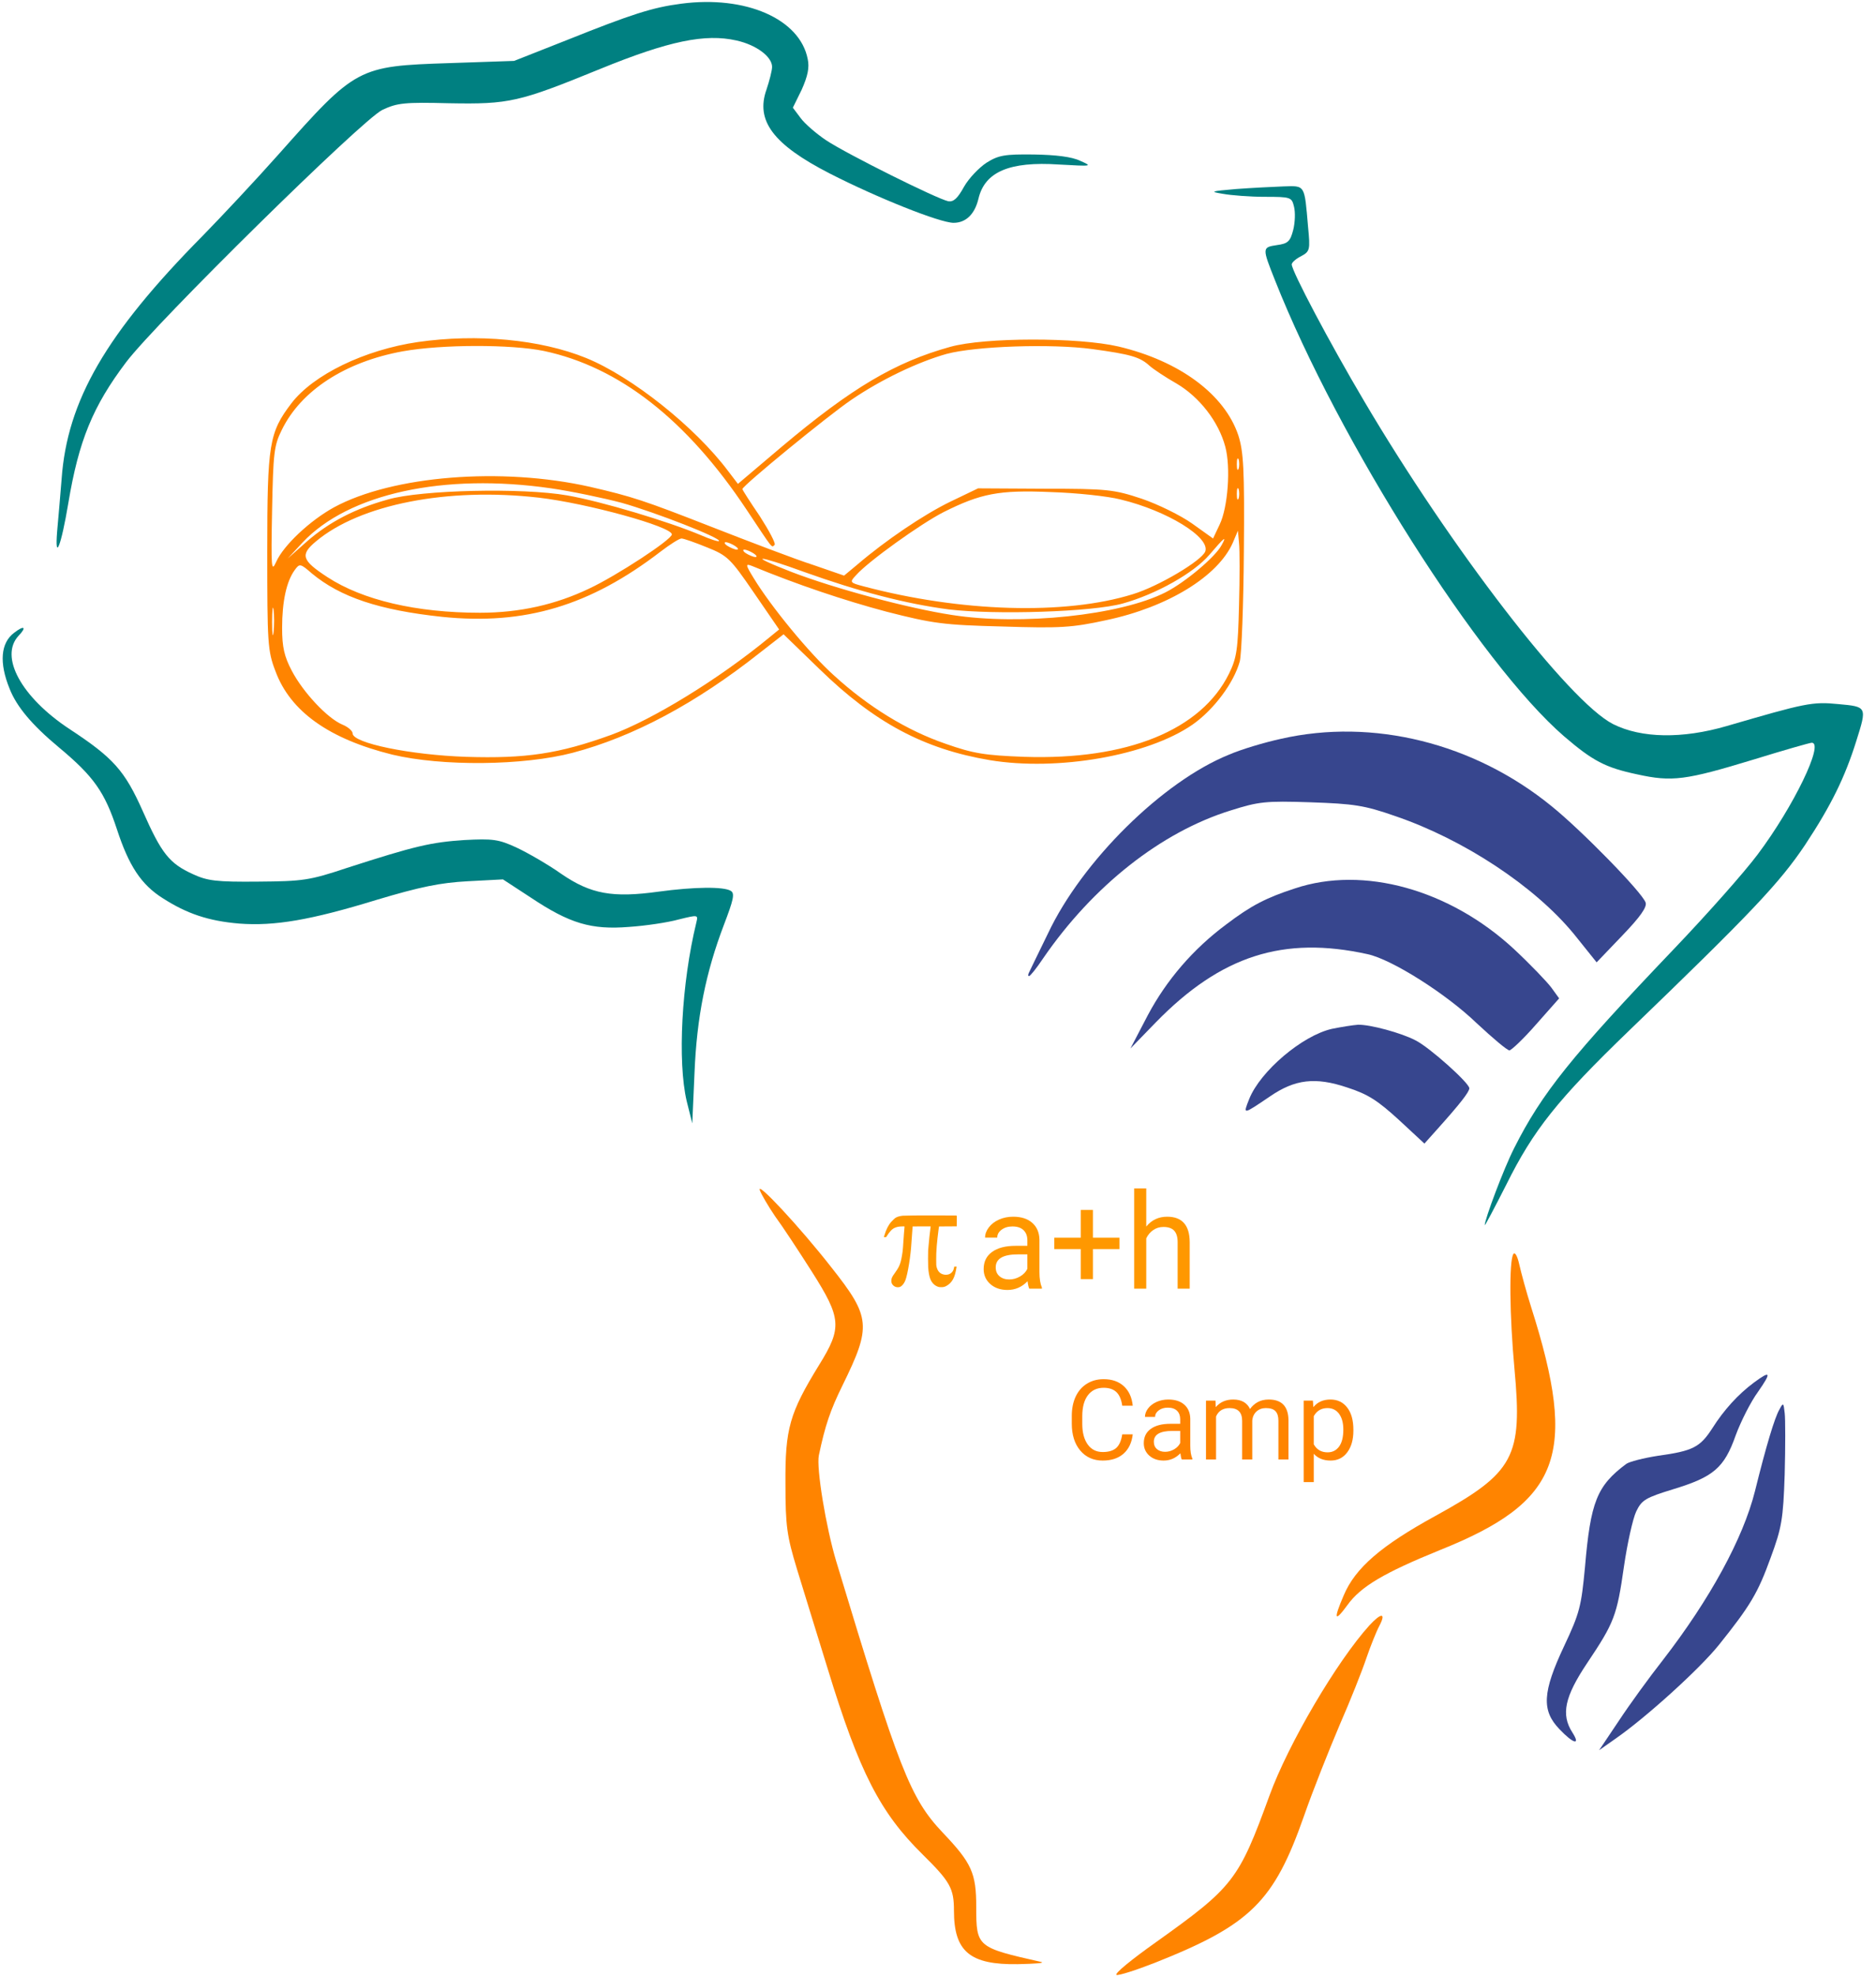 <svg width="95" height="100" viewBox="0 0 95 100" fill="none" xmlns="http://www.w3.org/2000/svg">
<g clip-path="url(#clip0)">
<path d="M34.492 0.188C33.045 0.376 31.992 0.714 28.703 2.03L26.034 3.083L22.744 3.195C18.12 3.346 18.026 3.402 14.117 7.801C12.932 9.135 11.184 10.996 10.263 11.936C5.357 16.898 3.402 20.282 3.12 24.248C3.045 25.132 2.951 26.316 2.895 26.88C2.763 28.496 3.102 27.613 3.459 25.47C3.985 22.312 4.699 20.564 6.391 18.327C7.914 16.316 18.365 6.034 19.361 5.564C20.113 5.207 20.489 5.169 22.744 5.226C25.79 5.282 26.278 5.169 30.376 3.496C33.872 2.068 35.714 1.692 37.293 2.049C38.308 2.274 39.098 2.876 39.098 3.383C39.098 3.571 38.966 4.079 38.816 4.53C38.252 6.109 39.154 7.312 42.011 8.778C44.398 10 47.594 11.278 48.289 11.278C48.91 11.278 49.361 10.846 49.549 10.056C49.868 8.703 51.109 8.158 53.628 8.327C55.319 8.421 55.338 8.421 54.699 8.139C54.267 7.932 53.459 7.838 52.35 7.82C50.883 7.801 50.564 7.857 49.962 8.233C49.587 8.477 49.06 9.023 48.816 9.455C48.496 10.038 48.289 10.226 48.026 10.188C47.462 10.075 42.895 7.801 41.842 7.105C41.335 6.767 40.752 6.259 40.545 5.977L40.15 5.451L40.602 4.53C40.902 3.853 40.996 3.421 40.902 2.989C40.508 0.959 37.763 -0.244 34.492 0.188Z" fill="#008081"/>
<path d="M62.594 9.568C61.297 9.68 61.24 9.699 61.936 9.812C62.349 9.887 63.308 9.962 64.041 9.962C65.357 9.962 65.413 9.981 65.526 10.451C65.601 10.733 65.583 11.259 65.489 11.635C65.338 12.218 65.225 12.331 64.662 12.406C63.91 12.519 63.91 12.538 64.568 14.192C67.782 22.312 74.944 33.59 79.21 37.274C80.658 38.515 81.297 38.853 82.895 39.192C84.68 39.587 85.357 39.492 88.816 38.44C90.338 37.97 91.654 37.594 91.748 37.594C92.387 37.594 90.827 40.827 89.004 43.252C88.346 44.135 86.428 46.297 84.756 48.045C79.586 53.459 78.083 55.319 76.673 58.12C76.147 59.154 75.188 61.711 75.188 62.011C75.188 62.068 75.677 61.147 76.278 59.962C77.65 57.199 78.872 55.658 82.5 52.162C88.665 46.222 90.113 44.699 91.41 42.763C92.725 40.771 93.421 39.361 94.004 37.5C94.549 35.771 94.549 35.771 93.101 35.639C91.767 35.508 91.447 35.583 87.444 36.748C85.188 37.406 83.12 37.368 81.692 36.654C79.455 35.526 73.459 27.726 69.079 20.301C67.331 17.35 65.413 13.722 65.413 13.383C65.413 13.29 65.62 13.101 65.883 12.97C66.335 12.726 66.353 12.65 66.24 11.485C66.053 9.323 66.109 9.398 64.981 9.436C64.455 9.455 63.365 9.511 62.594 9.568Z" fill="#008081"/>
<path d="M64.876 37.394C64.011 37.582 62.827 37.939 62.225 38.202C58.88 39.556 54.801 43.578 53.071 47.244C52.564 48.278 52.131 49.18 52.094 49.255C52.056 49.349 52.056 49.405 52.113 49.405C52.169 49.405 52.489 49.011 52.827 48.503C55.346 44.838 58.804 42.112 62.319 41.022C63.748 40.571 64.086 40.533 66.361 40.608C68.56 40.684 69.086 40.759 70.647 41.304C74.124 42.488 77.714 44.856 79.707 47.281L80.853 48.71L82.15 47.356C83.071 46.398 83.41 45.909 83.334 45.684C83.165 45.176 80.101 42.037 78.56 40.796C74.631 37.601 69.519 36.341 64.876 37.394Z" fill="#37468E"/>
<path d="M21.165 17.312C18.459 17.707 15.865 18.966 14.756 20.414C13.628 21.898 13.534 22.462 13.534 27.914C13.534 32.538 13.553 32.951 13.947 33.966C14.699 36.015 16.673 37.406 19.868 38.196C22.387 38.797 26.504 38.759 29.004 38.102C32.068 37.293 35.244 35.602 38.496 33.026L39.68 32.105L41.504 33.872C44.286 36.579 46.786 37.914 50.132 38.477C53.553 39.041 58.12 38.252 60.395 36.673C61.466 35.921 62.481 34.568 62.782 33.477C62.876 33.102 62.97 30.583 62.989 27.895C63.026 23.722 62.97 22.857 62.707 22.03C62.011 19.962 59.737 18.271 56.635 17.538C54.605 17.068 49.868 17.068 48.12 17.556C45.338 18.327 43.139 19.624 39.586 22.613L37.368 24.492L36.88 23.853C35.207 21.617 31.992 19.06 29.68 18.12C27.368 17.18 24.173 16.88 21.165 17.312ZM27.538 17.763C31.353 18.572 34.774 21.241 37.801 25.79C39.192 27.876 39.06 27.726 39.229 27.575C39.286 27.5 38.947 26.861 38.477 26.128C37.989 25.414 37.594 24.793 37.594 24.756C37.594 24.587 41.936 21.034 43.102 20.244C44.586 19.229 46.466 18.327 47.932 17.914C49.417 17.519 53.233 17.387 55.319 17.669C57.237 17.932 57.725 18.064 58.214 18.515C58.402 18.684 59.023 19.098 59.586 19.417C60.733 20.094 61.711 21.335 62.049 22.613C62.331 23.666 62.18 25.677 61.767 26.541L61.429 27.256L60.376 26.504C59.793 26.09 58.647 25.526 57.819 25.244C56.41 24.774 56.053 24.737 52.913 24.737L49.53 24.718L48.12 25.395C46.767 26.053 44.85 27.35 43.421 28.572L42.744 29.135L41.165 28.59C40.282 28.308 37.97 27.425 35.996 26.654C32.632 25.338 32.011 25.132 29.887 24.643C25.395 23.628 19.868 24.079 16.917 25.677C15.714 26.335 14.361 27.594 13.985 28.44C13.741 28.985 13.722 28.778 13.778 25.846C13.835 22.951 13.872 22.556 14.267 21.767C15.244 19.756 17.5 18.308 20.395 17.782C22.387 17.425 25.883 17.425 27.538 17.763ZM62.725 23.722C62.669 23.853 62.632 23.759 62.632 23.496C62.632 23.233 62.669 23.139 62.725 23.252C62.763 23.384 62.763 23.609 62.725 23.722ZM27.913 24.718C28.947 24.869 30.564 25.207 31.485 25.451C33.158 25.921 36.541 27.237 36.41 27.387C36.372 27.425 35.959 27.293 35.489 27.087C33.835 26.391 30.451 25.376 28.722 25.075C26.466 24.68 21.335 24.793 19.643 25.282C17.951 25.752 16.673 26.429 15.564 27.387L14.568 28.271L15.319 27.462C17.65 24.981 22.481 23.929 27.913 24.718ZM62.725 25.226C62.669 25.357 62.632 25.263 62.632 25C62.632 24.737 62.669 24.643 62.725 24.756C62.763 24.887 62.763 25.113 62.725 25.226ZM56.748 25.282C59.098 25.846 61.297 27.199 61.034 27.914C60.846 28.384 58.665 29.68 57.368 30.075C53.929 31.147 48.628 30.977 43.741 29.68C43.026 29.492 43.008 29.474 43.365 29.098C43.985 28.402 46.635 26.504 47.782 25.921C49.662 24.981 50.583 24.793 53.196 24.906C54.492 24.944 56.09 25.113 56.748 25.282ZM27.274 25.188C29.718 25.47 34.023 26.654 34.023 27.049C34.023 27.312 31.203 29.154 29.831 29.793C28.139 30.602 26.316 31.015 24.305 31.015C21.09 31.015 18.365 30.376 16.579 29.211C15.282 28.365 15.188 28.083 15.996 27.406C18.233 25.526 22.669 24.662 27.274 25.188ZM62.744 30.639C62.688 32.876 62.632 33.289 62.237 34.098C60.827 36.955 57.086 38.477 51.88 38.308C49.868 38.233 49.286 38.139 47.895 37.65C45.921 36.974 43.966 35.771 42.237 34.192C40.977 33.064 39.023 30.677 38.158 29.248C37.744 28.572 37.744 28.515 38.083 28.647C40.357 29.587 42.763 30.395 44.887 30.959C47.237 31.56 47.763 31.635 50.771 31.711C53.703 31.805 54.286 31.767 56.015 31.391C59.135 30.733 61.673 29.173 62.425 27.481L62.688 26.861L62.744 27.481C62.782 27.82 62.782 29.248 62.744 30.639ZM35.808 27.707C36.842 28.12 36.992 28.271 38.177 30L39.455 31.861L38.947 32.275C36.391 34.38 33.045 36.429 30.94 37.199C28.29 38.158 26.616 38.402 23.609 38.308C20.79 38.214 17.857 37.613 17.857 37.124C17.857 36.992 17.613 36.786 17.331 36.673C16.579 36.353 15.357 35.056 14.774 33.947C14.399 33.233 14.286 32.763 14.286 31.786C14.286 30.432 14.511 29.417 14.925 28.853C15.169 28.515 15.207 28.515 15.79 29.023C17.237 30.226 19.21 30.884 22.387 31.222C26.579 31.654 29.887 30.658 33.459 27.914C33.929 27.556 34.398 27.256 34.511 27.256C34.624 27.256 35.207 27.462 35.808 27.707ZM61.861 27.594C61.541 28.195 60.019 29.474 59.023 29.981C56.729 31.147 51.711 31.673 48.214 31.128C45.996 30.79 42.274 29.793 40.075 28.947C37.801 28.064 38.289 28.064 40.714 28.947C43.496 29.944 45.883 30.564 48.045 30.846C50.395 31.128 55.319 30.977 56.861 30.545C58.553 30.075 60.451 29.004 61.241 28.083C62.011 27.18 62.143 27.087 61.861 27.594ZM37.218 27.632C37.368 27.726 37.425 27.82 37.312 27.82C37.218 27.82 36.992 27.726 36.842 27.632C36.692 27.538 36.654 27.444 36.748 27.444C36.861 27.444 37.068 27.538 37.218 27.632ZM38.158 28.008C38.308 28.102 38.365 28.195 38.252 28.195C38.158 28.195 37.932 28.102 37.782 28.008C37.632 27.914 37.594 27.82 37.688 27.82C37.801 27.82 38.008 27.914 38.158 28.008ZM13.853 31.992C13.816 32.331 13.778 32.105 13.778 31.485C13.778 30.865 13.816 30.583 13.853 30.865C13.891 31.147 13.891 31.654 13.853 31.992Z" fill="#FF8400"/>
<path d="M65.571 44.969C64.124 45.439 63.353 45.834 62.094 46.792C60.421 48.033 59.068 49.612 58.128 51.379L57.244 53.071L58.541 51.736C61.831 48.371 64.989 47.356 69.255 48.296C70.477 48.559 73.222 50.289 74.782 51.793C75.59 52.544 76.323 53.165 76.436 53.165C76.53 53.165 77.15 52.582 77.789 51.849L78.955 50.533L78.56 49.988C78.335 49.687 77.489 48.804 76.662 48.033C73.41 45.026 69.049 43.804 65.571 44.969Z" fill="#37468E"/>
<path d="M67.451 52.075C65.947 52.413 63.823 54.217 63.259 55.627C62.94 56.435 62.921 56.435 64.312 55.495C65.571 54.631 66.605 54.499 68.222 55.044C69.274 55.383 69.763 55.702 70.835 56.68L72.132 57.883L72.771 57.169C73.936 55.871 74.406 55.27 74.406 55.082C74.406 54.819 72.395 53.014 71.68 52.657C70.966 52.281 69.368 51.849 68.767 51.868C68.504 51.886 67.921 51.98 67.451 52.075Z" fill="#37468E"/>
<path d="M0.714 32.03C0.038 32.538 -0.056 33.534 0.489 34.868C0.846 35.771 1.617 36.692 2.97 37.819C4.756 39.304 5.301 40.094 5.921 41.974C6.523 43.816 7.143 44.774 8.252 45.47C9.455 46.24 10.545 46.617 12.124 46.748C13.891 46.88 15.714 46.579 19.079 45.545C21.278 44.887 22.293 44.68 23.684 44.605L25.47 44.511L26.88 45.432C28.853 46.748 29.944 47.068 31.842 46.917C32.688 46.861 33.816 46.692 34.361 46.541C35.357 46.297 35.357 46.297 35.263 46.692C34.511 49.774 34.304 53.722 34.774 55.733L35.056 56.861L35.169 54.323C35.282 51.466 35.752 49.192 36.654 46.823C37.143 45.545 37.218 45.225 37.011 45.094C36.654 44.868 35.15 44.887 33.346 45.132C31.034 45.451 29.925 45.263 28.421 44.229C27.726 43.74 26.71 43.158 26.147 42.895C25.244 42.481 24.962 42.444 23.515 42.519C21.823 42.632 21.015 42.819 17.575 43.928C15.658 44.568 15.338 44.605 13.064 44.624C10.959 44.643 10.508 44.586 9.774 44.248C8.571 43.703 8.177 43.195 7.237 41.071C6.316 39.004 5.752 38.365 3.515 36.898C1.071 35.282 -0.038 33.233 0.94 32.18C1.372 31.729 1.222 31.635 0.714 32.03Z" fill="#008081"/>
<path d="M38.477 60.244C38.553 60.451 38.891 61.034 39.248 61.56C39.624 62.068 40.451 63.327 41.109 64.361C42.613 66.729 42.65 67.199 41.485 69.079C39.981 71.523 39.756 72.312 39.775 75.094C39.775 77.256 39.85 77.744 40.357 79.417C40.677 80.451 41.372 82.726 41.917 84.474C43.515 89.699 44.568 91.748 46.729 93.872C48.12 95.244 48.308 95.583 48.308 96.711C48.308 98.778 49.117 99.455 51.541 99.417C52.406 99.399 52.932 99.361 52.726 99.305C49.474 98.572 49.436 98.553 49.436 96.523C49.436 94.812 49.211 94.305 47.744 92.763C46.09 91.015 45.545 89.605 42.35 79.041C41.823 77.293 41.335 74.305 41.466 73.665C41.786 72.143 42.049 71.372 42.669 70.113C44.135 67.124 44.098 66.673 42.105 64.154C40.489 62.087 38.289 59.737 38.477 60.244Z" fill="#FF8400"/>
<path d="M76.635 63.477C76.41 63.835 76.447 66.635 76.692 69.286C77.105 73.741 76.692 74.53 72.688 76.729C69.944 78.233 68.628 79.361 68.045 80.752C67.519 81.974 67.575 82.143 68.233 81.241C68.91 80.301 70.094 79.605 72.914 78.459C79.023 76.015 79.925 73.665 77.538 66.165C77.293 65.395 77.03 64.417 76.936 64.004C76.842 63.571 76.711 63.346 76.635 63.477Z" fill="#FF8400"/>
<path d="M88.816 69.981C88.007 70.583 87.293 71.372 86.711 72.293C86.09 73.252 85.733 73.44 83.966 73.684C83.233 73.797 82.5 73.985 82.35 74.098C80.865 75.207 80.545 76.015 80.263 79.323C80.075 81.297 80 81.635 79.211 83.308C78.102 85.658 78.064 86.579 78.966 87.519C79.68 88.271 80.056 88.365 79.624 87.688C79.041 86.786 79.229 85.883 80.376 84.173C81.748 82.124 81.88 81.786 82.237 79.286C82.406 78.12 82.688 76.861 82.857 76.504C83.139 75.921 83.327 75.808 84.737 75.376C86.767 74.756 87.312 74.305 87.895 72.65C88.158 71.936 88.665 70.94 89.023 70.451C89.718 69.455 89.68 69.342 88.816 69.981Z" fill="#37468E"/>
<path d="M90.113 71.335C89.868 71.748 89.436 73.195 88.872 75.47C88.27 77.876 86.579 80.959 84.21 84.022C83.515 84.906 82.519 86.278 81.974 87.105L80.977 88.59L81.804 88.007C83.327 86.955 86.071 84.474 87.049 83.252C88.647 81.259 89.022 80.62 89.662 78.853C90.225 77.331 90.301 76.898 90.376 74.624C90.413 73.233 90.413 71.823 90.376 71.523C90.319 70.996 90.301 70.978 90.113 71.335Z" fill="#37468E"/>
<path d="M69.342 82.274C67.707 84.079 65.244 88.252 64.286 90.883C62.725 95.169 62.462 95.507 58.534 98.308C57.312 99.173 56.41 99.906 56.541 99.962C56.654 100 57.538 99.718 58.496 99.342C63.327 97.425 64.511 96.259 66.034 91.917C66.485 90.62 67.312 88.553 67.838 87.312C68.383 86.071 68.985 84.549 69.192 83.929C69.398 83.327 69.699 82.575 69.85 82.293C70.207 81.617 69.944 81.617 69.342 82.274Z" fill="#FF8400"/>
<g clip-path="url(#clip1)">
<path d="M46.475 61.52C46.474 61.521 46.352 61.522 46.203 61.523C45.924 61.526 45.771 61.529 45.709 61.534C45.635 61.541 45.531 61.562 45.466 61.585C45.404 61.606 45.338 61.642 45.308 61.671C45.301 61.678 45.279 61.698 45.26 61.715C45.078 61.878 44.957 62.06 44.854 62.325C44.833 62.379 44.776 62.55 44.765 62.59L44.758 62.617H44.816H44.875L44.907 62.566C44.981 62.448 45.034 62.376 45.108 62.296C45.188 62.21 45.264 62.159 45.363 62.125C45.46 62.091 45.553 62.078 45.7 62.075L45.792 62.074L45.799 62.08C45.805 62.086 45.806 62.088 45.804 62.109C45.797 62.189 45.796 62.209 45.793 62.236C45.791 62.254 45.789 62.279 45.789 62.294C45.788 62.308 45.786 62.328 45.785 62.337C45.783 62.346 45.782 62.355 45.782 62.357C45.782 62.373 45.779 62.416 45.776 62.441C45.775 62.458 45.773 62.474 45.773 62.477C45.773 62.48 45.772 62.499 45.77 62.52C45.769 62.54 45.767 62.56 45.767 62.564C45.767 62.568 45.765 62.595 45.763 62.624C45.758 62.684 45.752 62.758 45.751 62.791C45.75 62.803 45.748 62.828 45.746 62.845C45.745 62.862 45.744 62.879 45.745 62.882C45.745 62.886 45.745 62.897 45.743 62.907C45.742 62.917 45.74 62.941 45.739 62.961C45.738 62.98 45.736 63.003 45.736 63.011C45.735 63.019 45.734 63.04 45.733 63.058C45.732 63.076 45.73 63.105 45.728 63.123C45.727 63.141 45.724 63.174 45.722 63.195C45.713 63.316 45.703 63.391 45.676 63.551C45.63 63.827 45.584 63.985 45.506 64.135C45.463 64.217 45.43 64.269 45.337 64.401C45.279 64.481 45.215 64.575 45.215 64.578C45.215 64.579 45.211 64.585 45.207 64.592C45.179 64.633 45.153 64.7 45.142 64.756C45.135 64.794 45.135 64.867 45.142 64.898C45.16 64.983 45.206 65.049 45.279 65.098C45.341 65.139 45.404 65.157 45.48 65.154C45.566 65.151 45.617 65.127 45.687 65.057C45.757 64.987 45.816 64.891 45.855 64.783C45.87 64.743 45.875 64.728 45.893 64.661C45.953 64.448 46.022 64.083 46.074 63.706C46.104 63.483 46.123 63.318 46.134 63.185C46.147 63.026 46.195 62.371 46.21 62.142C46.213 62.108 46.215 62.079 46.216 62.077C46.218 62.075 46.338 62.074 46.673 62.074H47.128L47.126 62.094C47.125 62.105 47.122 62.134 47.118 62.158C47.085 62.393 47.047 62.753 47.015 63.132C47.01 63.19 47.004 63.261 47.001 63.288C46.993 63.382 46.994 64.028 47.003 64.148C47.023 64.406 47.055 64.584 47.108 64.73C47.123 64.771 47.161 64.845 47.183 64.879C47.265 65 47.373 65.087 47.496 65.128C47.546 65.145 47.571 65.149 47.639 65.151C47.755 65.154 47.818 65.141 47.908 65.097C47.979 65.062 48.048 65.012 48.109 64.952C48.232 64.83 48.31 64.687 48.368 64.477C48.395 64.379 48.433 64.194 48.439 64.131L48.441 64.11H48.393C48.366 64.11 48.34 64.111 48.334 64.112L48.323 64.114L48.313 64.159C48.291 64.263 48.269 64.315 48.223 64.374C48.171 64.442 48.091 64.493 48.009 64.511C47.897 64.536 47.785 64.523 47.679 64.474C47.568 64.422 47.485 64.318 47.442 64.175C47.424 64.117 47.416 64.074 47.412 64.023C47.408 63.955 47.408 63.532 47.413 63.437C47.427 63.146 47.443 62.956 47.476 62.66C47.483 62.588 47.514 62.339 47.525 62.26C47.53 62.225 47.538 62.171 47.542 62.139C47.546 62.107 47.551 62.08 47.553 62.078C47.555 62.075 47.647 62.074 47.993 62.074C48.234 62.074 48.435 62.073 48.44 62.072L48.449 62.071L48.45 61.894C48.451 61.798 48.453 61.681 48.453 61.636C48.455 61.565 48.454 61.551 48.45 61.542C48.448 61.535 48.444 61.531 48.44 61.531C48.437 61.531 48.433 61.529 48.432 61.526C48.429 61.521 48.379 61.521 47.452 61.52C46.915 61.52 46.475 61.52 46.475 61.52Z" fill="#FF9800"/>
<path d="M46.993 63.464C46.993 63.484 46.993 63.493 46.993 63.482C46.994 63.472 46.994 63.456 46.993 63.445C46.993 63.435 46.993 63.444 46.993 63.464Z" fill="#FF9800"/>
<path d="M46.989 63.56C46.989 63.565 46.99 63.566 46.99 63.563C46.991 63.561 46.991 63.557 46.99 63.554C46.99 63.553 46.989 63.555 46.989 63.56Z" fill="#FF9800"/>
</g>
<path d="M52.121 65.226C52.086 65.155 52.057 65.029 52.035 64.849C51.751 65.144 51.412 65.292 51.018 65.292C50.665 65.292 50.376 65.192 50.149 64.994C49.924 64.794 49.812 64.54 49.812 64.234C49.812 63.862 49.953 63.574 50.235 63.369C50.519 63.162 50.917 63.058 51.431 63.058H52.025V62.777C52.025 62.564 51.962 62.394 51.834 62.268C51.706 62.141 51.518 62.077 51.269 62.077C51.051 62.077 50.868 62.132 50.72 62.242C50.573 62.352 50.499 62.485 50.499 62.642H49.884C49.884 62.463 49.947 62.291 50.073 62.126C50.2 61.959 50.372 61.827 50.588 61.73C50.806 61.633 51.045 61.584 51.305 61.584C51.717 61.584 52.04 61.688 52.273 61.895C52.507 62.1 52.628 62.383 52.637 62.744V64.39C52.637 64.718 52.679 64.979 52.762 65.173V65.226H52.121ZM51.107 64.76C51.298 64.76 51.48 64.71 51.652 64.611C51.824 64.512 51.948 64.383 52.025 64.224V63.491H51.546C50.797 63.491 50.423 63.71 50.423 64.148C50.423 64.34 50.487 64.49 50.615 64.598C50.742 64.706 50.906 64.76 51.107 64.76Z" fill="#FF9800"/>
<path d="M55.346 62.645H56.688V63.223H55.346V64.743H54.731V63.223H53.39V62.645H54.731V61.241H55.346V62.645Z" fill="#FF9800"/>
<path d="M58.046 62.083C58.316 61.751 58.669 61.584 59.103 61.584C59.858 61.584 60.24 62.011 60.246 62.863V65.226H59.635V62.86C59.633 62.602 59.573 62.412 59.456 62.288C59.342 62.165 59.162 62.103 58.918 62.103C58.72 62.103 58.546 62.156 58.396 62.262C58.246 62.367 58.129 62.506 58.046 62.678V65.226H57.434V60.151H58.046V62.083Z" fill="#FF9800"/>
<path d="M57.362 72.6C57.312 73.024 57.155 73.352 56.891 73.583C56.628 73.812 56.279 73.927 55.842 73.927C55.368 73.927 54.988 73.757 54.702 73.418C54.417 73.078 54.275 72.624 54.275 72.055V71.669C54.275 71.297 54.341 70.969 54.473 70.686C54.607 70.404 54.796 70.187 55.041 70.037C55.285 69.884 55.567 69.808 55.889 69.808C56.314 69.808 56.656 69.927 56.913 70.166C57.17 70.403 57.319 70.731 57.362 71.152H56.83C56.784 70.832 56.684 70.601 56.53 70.458C56.378 70.315 56.164 70.243 55.889 70.243C55.551 70.243 55.285 70.368 55.093 70.618C54.902 70.867 54.806 71.222 54.806 71.683V72.071C54.806 72.506 54.897 72.852 55.079 73.109C55.261 73.366 55.515 73.495 55.842 73.495C56.135 73.495 56.36 73.429 56.516 73.297C56.674 73.163 56.779 72.93 56.83 72.6H57.362Z" fill="#FF8400"/>
<path d="M59.845 73.872C59.816 73.813 59.792 73.709 59.774 73.558C59.537 73.804 59.254 73.927 58.926 73.927C58.632 73.927 58.391 73.845 58.202 73.679C58.014 73.512 57.921 73.301 57.921 73.046C57.921 72.736 58.038 72.495 58.273 72.325C58.51 72.152 58.842 72.066 59.27 72.066H59.765V71.832C59.765 71.654 59.712 71.512 59.606 71.408C59.499 71.301 59.342 71.248 59.135 71.248C58.953 71.248 58.801 71.294 58.678 71.386C58.555 71.478 58.493 71.589 58.493 71.719H57.981C57.981 71.57 58.033 71.427 58.138 71.289C58.245 71.15 58.388 71.04 58.568 70.959C58.749 70.878 58.949 70.838 59.165 70.838C59.508 70.838 59.777 70.924 59.972 71.097C60.166 71.267 60.267 71.503 60.275 71.804V73.175C60.275 73.449 60.31 73.666 60.38 73.828V73.872H59.845ZM59 73.484C59.16 73.484 59.311 73.443 59.454 73.36C59.597 73.277 59.701 73.17 59.765 73.038V72.427H59.366C58.742 72.427 58.43 72.609 58.43 72.975C58.43 73.134 58.483 73.259 58.59 73.349C58.696 73.439 58.833 73.484 59 73.484Z" fill="#FF8400"/>
<path d="M61.552 70.893L61.566 71.223C61.785 70.966 62.079 70.838 62.45 70.838C62.867 70.838 63.15 70.998 63.301 71.317C63.4 71.174 63.529 71.058 63.686 70.97C63.846 70.882 64.034 70.838 64.251 70.838C64.904 70.838 65.237 71.184 65.248 71.876V73.872H64.738V71.906C64.738 71.693 64.689 71.534 64.592 71.43C64.495 71.323 64.332 71.27 64.102 71.27C63.913 71.27 63.756 71.327 63.631 71.441C63.507 71.553 63.434 71.704 63.414 71.895V73.872H62.902V71.92C62.902 71.487 62.69 71.27 62.266 71.27C61.931 71.27 61.703 71.412 61.58 71.697V73.872H61.071V70.893H61.552Z" fill="#FF8400"/>
<path d="M68.535 72.415C68.535 72.869 68.431 73.234 68.224 73.511C68.017 73.789 67.736 73.927 67.382 73.927C67.02 73.927 66.735 73.812 66.528 73.583V75.017H66.019V70.893H66.484L66.509 71.223C66.716 70.966 67.004 70.838 67.373 70.838C67.731 70.838 68.014 70.973 68.221 71.243C68.431 71.512 68.535 71.888 68.535 72.369V72.415ZM68.026 72.358C68.026 72.022 67.954 71.757 67.811 71.562C67.668 71.367 67.472 71.27 67.222 71.27C66.913 71.27 66.682 71.407 66.528 71.68V73.104C66.68 73.376 66.913 73.511 67.227 73.511C67.472 73.511 67.665 73.415 67.808 73.222C67.953 73.028 68.026 72.74 68.026 72.358Z" fill="#FF8400"/>
</g>
<defs>
<clipPath id="clip0">
<rect width="94.361" height="100" fill="white"/>
</clipPath>
<clipPath id="clip1">
<rect width="3.777" height="3.759" fill="white" transform="translate(44.737 61.466)"/>
</clipPath>
</defs>
</svg>
